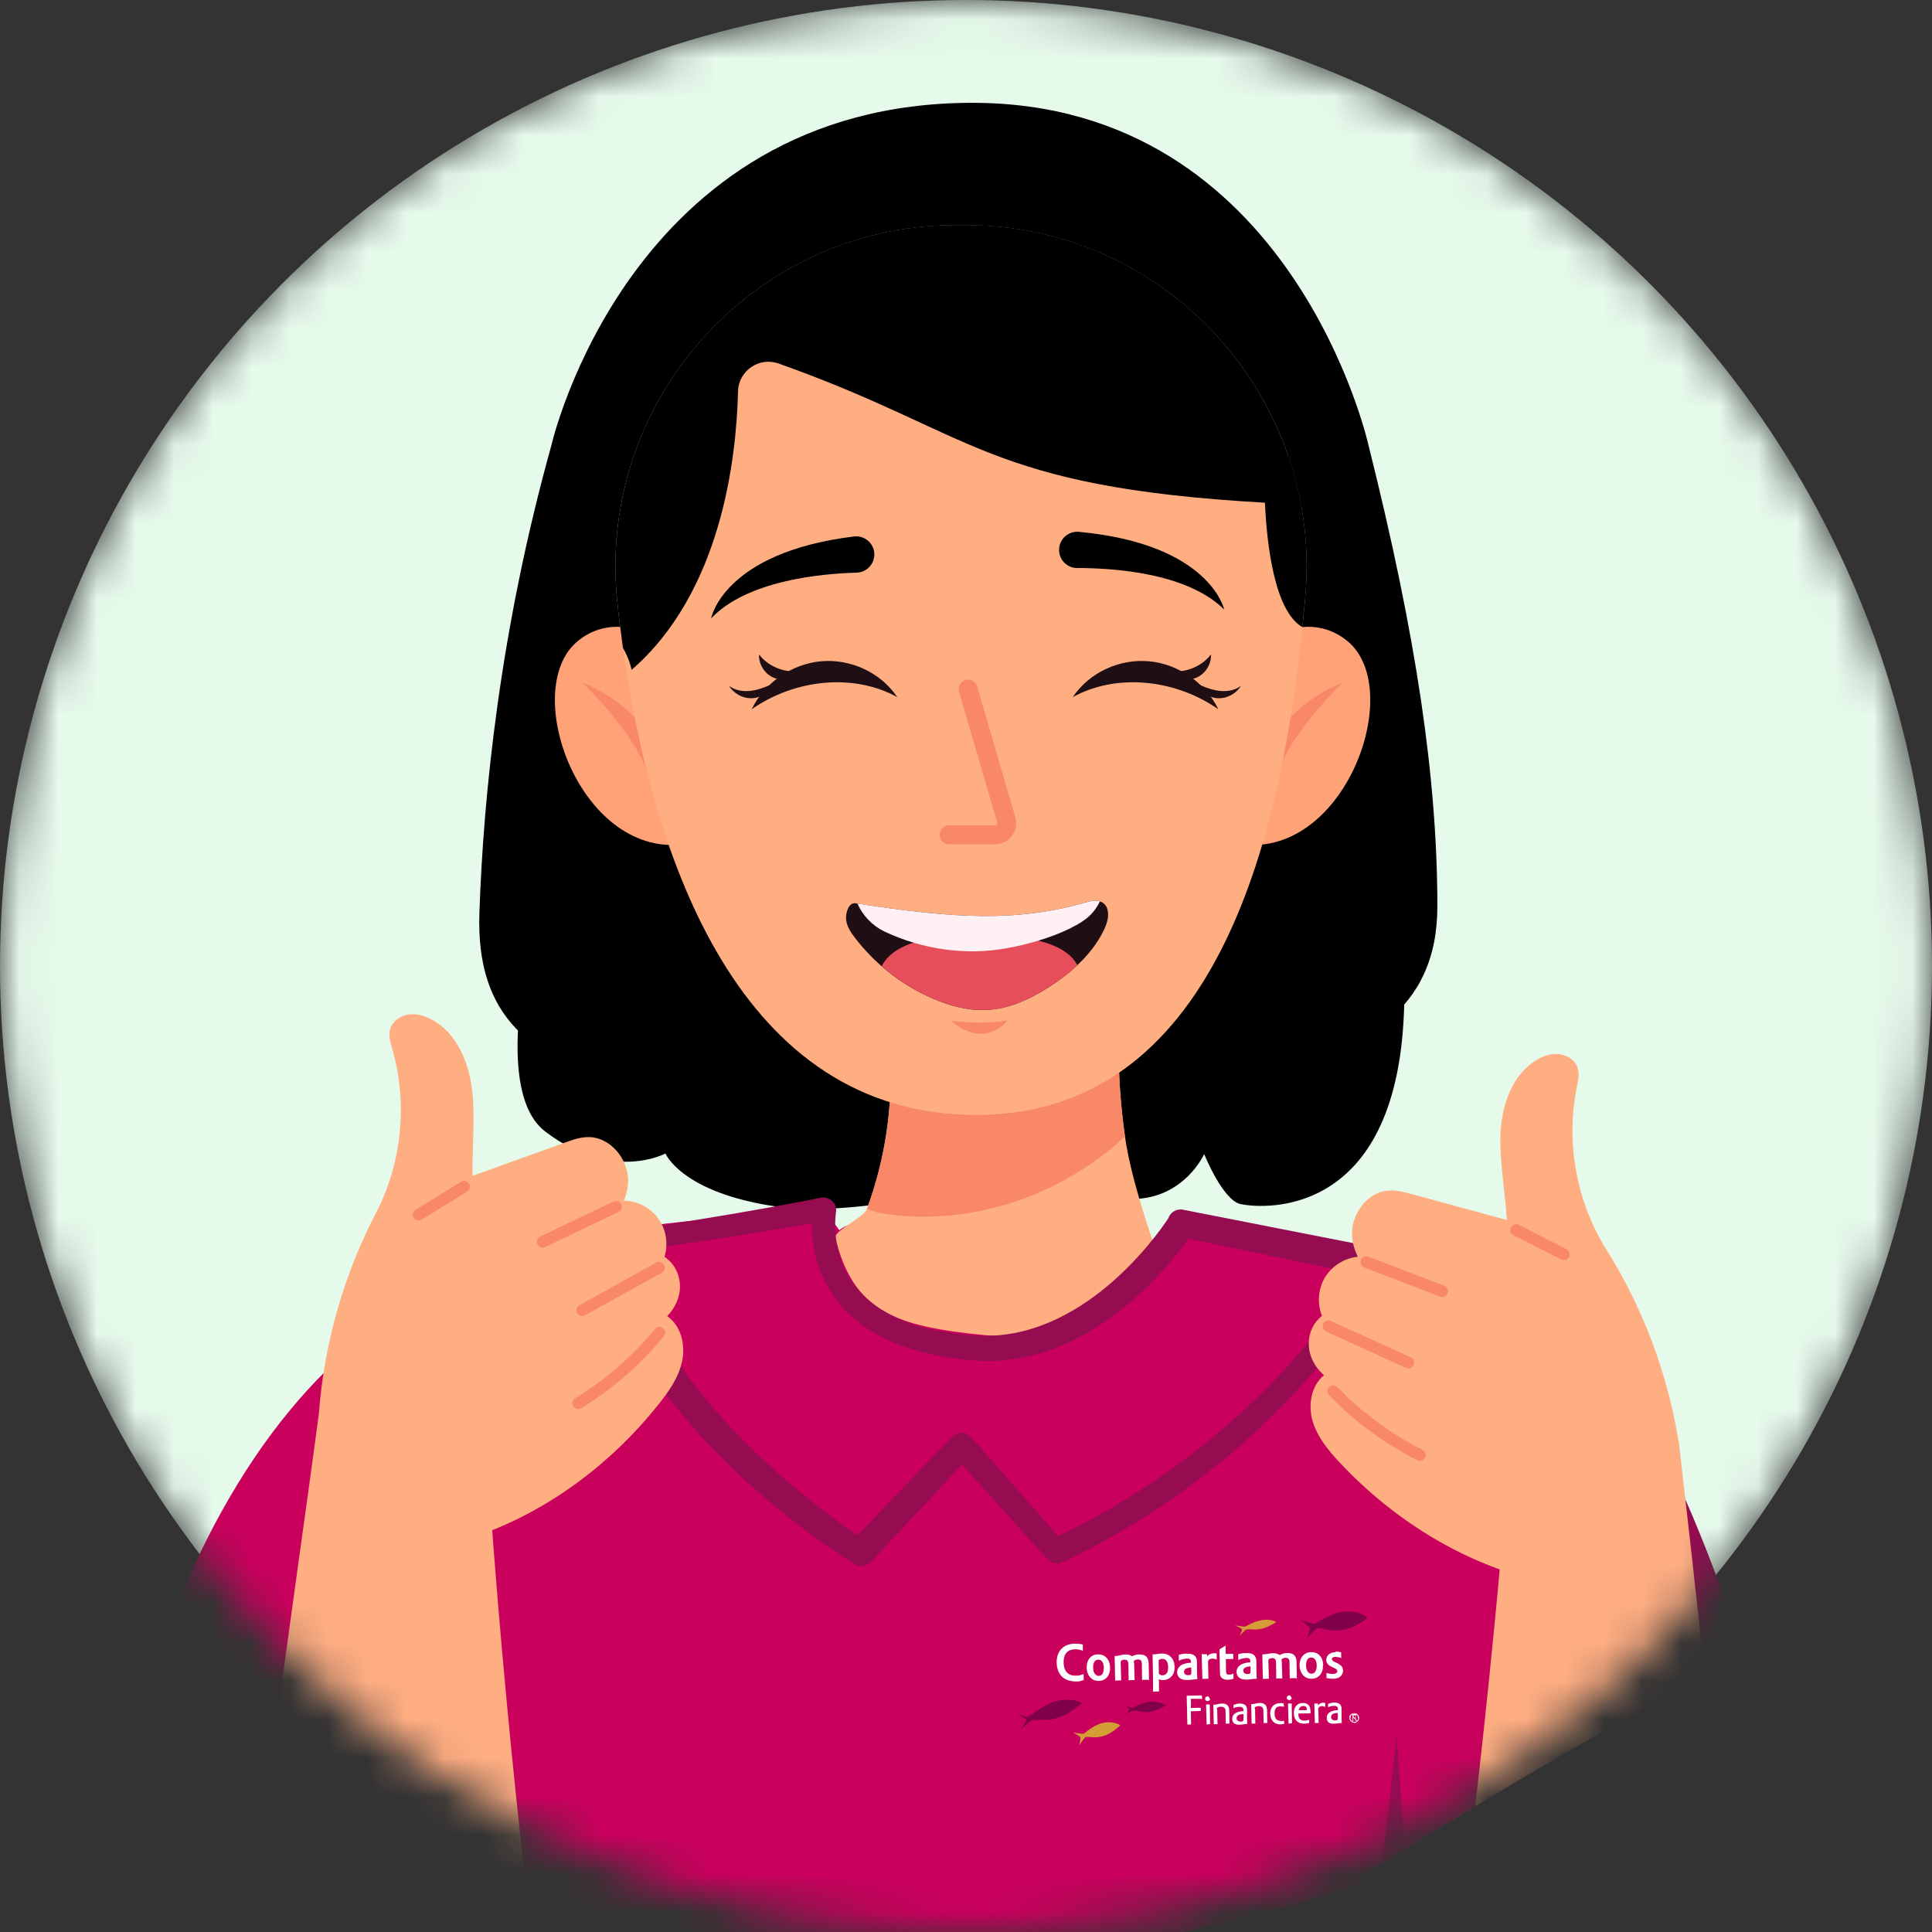 <svg width="50" height="50" viewBox="0 0 50 50" fill="none" xmlns="http://www.w3.org/2000/svg">
<rect x="0" y="0" width="50" height="50" fill="#333333" stroke="none"/>
<mask id="mask0_3511_5537" style="mask-type:luminance" maskUnits="userSpaceOnUse" x="0" y="0" width="50" height="50">
<path d="M24.999 50C38.806 50 49.998 38.806 49.998 25.001C49.998 11.195 38.806 0 24.999 0C11.192 0 0 11.194 0 24.999C0 38.805 11.194 49.998 24.999 49.998V50Z" fill="white"/>
</mask>
<g mask="url(#mask0_3511_5537)">
<circle cx="25" cy="25" r="25" fill="#E6FAEC"/>
<path d="M14.973 19.639C14.252 21.999 12.374 27.957 14.109 29.282C15.84 30.606 17.222 29.852 17.222 29.852C17.222 29.852 17.64 30.871 20.095 31.225C22.55 31.579 26.602 30.315 26.602 30.315C26.602 30.315 28.031 31.059 29.347 31.03C30.658 31.001 31.164 29.867 31.164 29.867C31.164 29.867 31.644 31.065 32.109 31.163C32.578 31.262 35.614 31.565 36.234 27.319C36.853 23.068 34.755 15.747 34.755 15.747C34.755 15.747 15.688 17.281 14.973 19.641V19.637V19.639Z" fill="black"/>
<path d="M35.417 11.525C36.659 16.48 37.195 20.141 37.199 23.441C37.205 26.195 35.248 27.169 32.77 27.757C30.514 28.291 27.531 28.857 24.421 29.056C21.323 29.254 18.408 28.706 16.208 28.086C13.768 27.395 12.312 26.358 12.407 23.62C12.51 20.606 12.936 16.304 14.27 11.525C14.27 11.525 16.281 2.661 25.164 2.661C33.459 2.661 35.417 11.525 35.417 11.525Z" fill="black"/>
<path d="M8.825 46.21C9.214 44.864 9.572 43.515 9.917 42.163C8.774 41.407 7.561 40.642 6.418 39.886C6.29 41.203 6.183 42.577 6.11 43.949C6.987 44.737 7.888 45.498 8.825 46.21Z" fill="#F88868"/>
<path d="M39.207 46.131C38.129 45.72 36.838 45.858 35.904 46.712C35.963 47.151 36.019 47.588 36.078 48.026C37.117 47.386 38.158 46.753 39.209 46.131H39.207Z" fill="#F88868"/>
<path d="M6.539 44.264C6.799 44.519 7.065 44.768 7.333 45.014C8.838 46.282 10.426 47.447 12.159 48.393C17.942 51.543 25.181 51.269 31.426 49.821C32.692 49.528 33.95 49.169 35.196 48.769C35.243 48.617 35.337 48.479 35.492 48.384C38.637 46.442 41.809 44.523 45.122 42.881C44.357 40.381 43.337 37.976 42.08 35.707C41.596 34.832 41.078 33.98 40.526 33.146C39.595 31.743 37.91 31.044 36.263 31.385C35.823 31.477 35.636 32.885 35.201 32.964C34.896 32.288 34.002 32.365 33.333 32.15C32.553 31.898 31.356 31.756 30.541 31.835C29.795 32.466 29.941 33.42 28.77 28.95C27.654 28.95 25.712 29.195 24.623 29.438C24.546 34.444 22.971 30.873 21.721 31.835C21.073 30.914 20.776 31.334 19.633 31.436C14.702 31.877 8.246 32.15 4.388 42.009C5.071 42.788 5.787 43.538 6.536 44.265L6.539 44.264Z" fill="#CA005D"/>
<path d="M45.125 42.88C44.36 40.38 43.34 37.974 42.083 35.706C42.922 38.209 43.648 40.748 44.26 43.316C44.547 43.168 44.835 43.023 45.124 42.88H45.125Z" fill="#960C51"/>
<path d="M36.352 47.857C36.283 46.871 36.215 45.883 36.146 44.897C36.027 46.002 35.907 47.109 35.77 48.215C35.964 48.096 36.158 47.976 36.352 47.857Z" fill="#960C51"/>
<path d="M33.6 44.343L33.602 44.361C33.602 44.482 33.669 44.537 33.766 44.53C33.802 44.53 33.849 44.518 33.882 44.507V44.591C33.842 44.597 33.806 44.608 33.758 44.608C33.602 44.613 33.487 44.527 33.484 44.335C33.48 44.179 33.579 44.068 33.723 44.072C33.856 44.072 33.91 44.16 33.916 44.279C33.913 44.298 33.922 44.32 33.913 44.34L33.582 44.346H33.588L33.6 44.343ZM33.798 44.26C33.798 44.26 33.827 44.25 33.824 44.233C33.817 44.186 33.795 44.153 33.734 44.15C33.705 44.154 33.668 44.158 33.654 44.179C33.633 44.199 33.613 44.227 33.611 44.257L33.804 44.26H33.798Z" fill="white"/>
<path d="M33.429 44.086C33.434 44.242 33.432 44.44 33.437 44.596L33.348 44.609L33.333 44.087H33.429V44.086Z" fill="white"/>
<path d="M33.426 43.936L33.429 43.959C33.429 43.959 33.42 43.978 33.409 43.98C33.409 43.98 33.391 43.989 33.387 43.995L33.363 43.997C33.344 43.995 33.333 43.99 33.318 43.98C33.305 43.97 33.302 43.952 33.301 43.941C33.304 43.922 33.308 43.91 33.318 43.895C33.336 43.887 33.346 43.879 33.358 43.878L33.381 43.875C33.381 43.875 33.4 43.884 33.401 43.895C33.401 43.895 33.41 43.913 33.416 43.917L33.419 43.941V43.929L33.423 43.933L33.426 43.936Z" fill="white"/>
<path d="M32.236 42.098C32.195 42.104 31.966 42.065 31.966 42.065C31.966 42.065 32.14 42.142 32.144 42.171C32.148 42.2 32.077 42.337 32.077 42.337C32.077 42.337 32.192 42.218 32.236 42.182C32.264 42.166 32.312 42.165 32.354 42.165C32.532 42.188 32.708 42.156 32.864 42.073C33.027 41.99 33.024 41.973 33.024 41.973C33.024 41.973 32.893 41.895 32.674 41.926C32.432 41.961 32.265 42.088 32.223 42.094L32.236 42.098Z" fill="#D49D35"/>
<path d="M28.049 44.87C28.008 44.876 27.773 44.838 27.773 44.838C27.773 44.838 27.95 44.939 27.958 44.956C27.973 44.978 27.933 45.159 27.933 45.159C27.933 45.159 28.038 45.012 28.075 44.969C28.101 44.942 28.164 44.956 28.193 44.952C28.408 44.987 28.628 44.931 28.809 44.803C28.988 44.669 28.991 44.644 28.991 44.644C28.991 44.644 28.812 44.532 28.55 44.588C28.288 44.643 28.082 44.853 28.043 44.87" fill="#D49D35"/>
<path d="M34.029 42.021C33.964 42.03 33.655 41.925 33.655 41.925C33.655 41.925 33.883 42.091 33.9 42.124C33.916 42.158 33.825 42.4 33.825 42.4C33.825 42.4 33.997 42.213 34.061 42.155C34.098 42.12 34.185 42.138 34.23 42.155C34.273 42.161 34.695 42.293 35.117 42.052C35.396 41.897 35.391 41.862 35.391 41.862C35.391 41.862 35.166 41.671 34.785 41.708C34.405 41.744 34.087 42.006 34.023 42.021H34.029Z" fill="#800049"/>
<path d="M26.625 44.431C26.568 44.451 26.312 44.349 26.312 44.349C26.312 44.349 26.555 44.489 26.563 44.505C26.577 44.527 26.418 44.76 26.418 44.76C26.418 44.76 26.573 44.623 26.637 44.566C26.695 44.515 26.832 44.502 26.917 44.508C26.995 44.515 27.326 44.552 27.733 44.282C27.995 44.1 27.996 44.069 27.996 44.069C27.996 44.069 27.76 43.935 27.38 44.014C27.007 44.097 26.683 44.403 26.619 44.418V44.429L26.625 44.431Z" fill="#800049"/>
<path d="M29.283 44.201C29.248 44.205 29.096 44.119 29.096 44.119C29.096 44.119 29.232 44.226 29.235 44.245C29.238 44.263 29.117 44.382 29.117 44.382C29.117 44.382 29.228 44.312 29.277 44.287C29.316 44.263 29.401 44.269 29.458 44.285C29.515 44.301 29.703 44.358 29.985 44.234C30.172 44.153 30.17 44.135 30.17 44.135C30.17 44.135 30.035 44.029 29.802 44.038C29.569 44.046 29.325 44.196 29.29 44.201" fill="#800049"/>
<path d="M28.047 43.475C27.985 43.503 27.922 43.523 27.849 43.516C27.584 43.517 27.361 43.388 27.346 43.035C27.339 42.687 27.569 42.534 27.834 42.538C27.896 42.541 27.961 42.544 28.024 42.559V42.722C27.96 42.696 27.897 42.685 27.831 42.682C27.645 42.685 27.521 42.782 27.527 43.033C27.533 43.286 27.678 43.373 27.852 43.366C27.919 43.369 27.982 43.347 28.044 43.326L28.047 43.476V43.475Z" fill="white"/>
<path d="M28.729 43.154C28.735 43.358 28.617 43.501 28.436 43.502C28.25 43.505 28.127 43.359 28.123 43.163C28.117 42.959 28.235 42.816 28.416 42.815C28.602 42.812 28.723 42.946 28.729 43.154ZM28.291 43.163C28.292 43.301 28.363 43.375 28.435 43.371C28.514 43.371 28.564 43.31 28.567 43.16C28.564 43.01 28.494 42.947 28.423 42.952C28.345 42.952 28.288 43.013 28.291 43.163Z" fill="white"/>
<path d="M29.713 43.471L29.557 43.475L29.551 43.061C29.551 42.977 29.516 42.946 29.445 42.945C29.404 42.95 29.345 42.965 29.344 42.996C29.341 43.015 29.348 43.031 29.351 43.048L29.364 43.479L29.209 43.484L29.203 43.07C29.203 42.985 29.168 42.955 29.108 42.952C29.054 42.953 29.002 42.967 29.003 43.015L29.016 43.488L28.86 43.492L28.847 42.857C28.98 42.857 29.022 42.819 29.13 42.816C29.22 42.816 29.259 42.84 29.299 42.864C29.36 42.831 29.424 42.811 29.497 42.818C29.63 42.818 29.721 42.87 29.727 43.044L29.736 43.482L29.711 43.474L29.713 43.471Z" fill="white"/>
<path d="M29.84 43.776C29.843 43.632 29.84 43.524 29.839 43.344L29.829 42.816C29.925 42.815 29.988 42.793 30.078 42.793C30.247 42.793 30.396 42.91 30.398 43.138C30.407 43.365 30.254 43.478 30.11 43.481C30.069 43.486 30.026 43.475 29.992 43.456L29.995 43.775L29.839 43.779L29.84 43.776ZM30.068 42.931C30.021 42.939 29.98 42.956 29.985 42.98L29.991 43.316C29.991 43.316 30.027 43.358 30.081 43.357C30.177 43.355 30.234 43.293 30.231 43.143C30.228 42.993 30.17 42.928 30.068 42.931Z" fill="white"/>
<path d="M30.824 43.035L30.821 43.012C30.826 42.956 30.791 42.92 30.718 42.924C30.645 42.929 30.576 42.945 30.509 42.978L30.507 42.828C30.575 42.806 30.645 42.79 30.725 42.798C30.881 42.793 30.974 42.852 30.977 43.002C30.98 43.104 30.976 43.2 30.979 43.308C30.98 43.361 30.985 43.427 30.987 43.456C30.88 43.459 30.811 43.481 30.713 43.478C30.55 43.478 30.469 43.405 30.463 43.28C30.463 43.153 30.562 43.044 30.813 43.031L30.826 43.035H30.824ZM30.83 43.155C30.699 43.162 30.638 43.2 30.642 43.271C30.649 43.318 30.684 43.356 30.744 43.353C30.805 43.356 30.827 43.341 30.829 43.316C30.833 43.261 30.831 43.207 30.829 43.153L30.83 43.155Z" fill="white"/>
<path d="M31.118 43.456L31.098 42.809L31.242 42.812L31.239 42.873C31.239 42.873 31.28 42.819 31.314 42.808C31.343 42.797 31.376 42.787 31.413 42.787C31.437 42.79 31.459 42.78 31.485 42.789L31.49 42.945L31.385 42.924C31.324 42.921 31.262 42.953 31.264 43.007C31.267 43.115 31.268 43.29 31.273 43.446L31.117 43.45V43.456H31.118Z" fill="white"/>
<path d="M31.723 42.804L31.916 42.801V42.934L31.725 42.937C31.725 43.069 31.728 43.171 31.73 43.273C31.738 43.32 31.758 43.342 31.812 43.34C31.849 43.34 31.889 43.328 31.923 43.312V43.445C31.878 43.464 31.825 43.471 31.771 43.473C31.656 43.471 31.572 43.423 31.572 43.302L31.561 42.684L31.716 42.59L31.722 42.8V42.806L31.723 42.804Z" fill="white"/>
<path d="M32.361 43.019L32.358 42.996C32.362 42.941 32.328 42.904 32.255 42.908C32.183 42.913 32.113 42.929 32.046 42.962L32.044 42.812C32.112 42.79 32.189 42.779 32.262 42.782C32.418 42.777 32.511 42.836 32.516 42.992C32.518 43.093 32.514 43.19 32.517 43.297C32.524 43.344 32.518 43.394 32.526 43.446C32.411 43.445 32.349 43.471 32.252 43.468C32.089 43.468 32.007 43.395 32.001 43.27C32.001 43.143 32.1 43.034 32.351 43.021H32.362L32.361 43.019ZM32.364 43.126C32.233 43.133 32.172 43.171 32.176 43.242C32.183 43.289 32.218 43.327 32.278 43.324C32.339 43.327 32.361 43.312 32.362 43.287C32.367 43.232 32.365 43.178 32.362 43.124L32.364 43.126Z" fill="white"/>
<path d="M33.534 43.429L33.378 43.433L33.372 43.019C33.372 42.935 33.337 42.904 33.266 42.903C33.225 42.908 33.167 42.923 33.166 42.954C33.163 42.973 33.17 42.989 33.173 43.006L33.186 43.437L33.03 43.442L33.024 43.028C33.024 42.944 32.989 42.913 32.929 42.91C32.883 42.917 32.823 42.925 32.825 42.973L32.838 43.446L32.682 43.45L32.669 42.815C32.807 42.814 32.851 42.783 32.953 42.786C33.043 42.786 33.083 42.809 33.122 42.834C33.177 42.796 33.247 42.78 33.324 42.78C33.457 42.78 33.549 42.833 33.554 43.006L33.563 43.445L33.531 43.431L33.534 43.429Z" fill="white"/>
<path d="M34.239 43.098C34.245 43.302 34.127 43.444 33.946 43.446C33.76 43.449 33.637 43.303 33.633 43.106C33.627 42.903 33.751 42.758 33.932 42.757C34.118 42.754 34.239 42.886 34.245 43.096H34.239V43.098ZM33.801 43.108C33.802 43.246 33.873 43.321 33.945 43.316C34.016 43.312 34.075 43.255 34.077 43.105C34.075 42.955 34.005 42.892 33.933 42.897C33.855 42.897 33.798 42.958 33.801 43.108Z" fill="white"/>
<path d="M34.555 42.747C34.602 42.739 34.659 42.749 34.708 42.761L34.711 42.911C34.66 42.888 34.605 42.885 34.557 42.879C34.503 42.881 34.464 42.904 34.469 42.94C34.471 43.036 34.752 43.026 34.758 43.23C34.755 43.34 34.687 43.444 34.5 43.447C34.439 43.444 34.385 43.44 34.33 43.43V43.297C34.378 43.307 34.44 43.324 34.494 43.322C34.566 43.318 34.611 43.293 34.611 43.251C34.608 43.143 34.333 43.159 34.324 42.967C34.324 42.84 34.414 42.761 34.57 42.757L34.557 42.747H34.555Z" fill="white"/>
<path d="M30.729 44.636L30.712 43.885L31.102 43.878L31.116 43.967C31.043 43.965 30.947 43.967 30.833 43.965C30.821 43.967 30.815 43.974 30.818 43.986C30.824 44.026 30.824 44.111 30.818 44.203L31.076 44.196V44.28L30.818 44.287L30.826 44.63H30.729V44.637V44.636Z" fill="white"/>
<path d="M31.309 44.108C31.314 44.264 31.312 44.462 31.317 44.618L31.228 44.631L31.213 44.11H31.309V44.108Z" fill="white"/>
<path d="M31.312 43.963L31.315 43.986C31.315 43.986 31.306 44.005 31.295 44.006L31.273 44.021L31.249 44.024C31.23 44.021 31.219 44.017 31.204 44.006C31.191 43.996 31.188 43.979 31.187 43.967C31.19 43.948 31.194 43.936 31.204 43.922C31.222 43.913 31.232 43.906 31.244 43.904L31.267 43.901C31.267 43.901 31.286 43.91 31.287 43.922C31.287 43.928 31.296 43.939 31.302 43.944L31.305 43.967L31.309 43.96L31.312 43.963Z" fill="white"/>
<path d="M31.501 44.237L31.509 44.622H31.413L31.401 44.119C31.509 44.116 31.523 44.09 31.625 44.087C31.721 44.086 31.812 44.126 31.812 44.259L31.819 44.607H31.723L31.717 44.279C31.717 44.201 31.672 44.172 31.599 44.17C31.532 44.167 31.488 44.198 31.487 44.228H31.498L31.5 44.239L31.501 44.237Z" fill="white"/>
<path d="M32.182 44.284L32.179 44.26C32.183 44.205 32.148 44.169 32.076 44.173C32.022 44.174 31.969 44.187 31.924 44.206V44.122C31.975 44.103 32.028 44.088 32.081 44.087C32.197 44.088 32.274 44.126 32.274 44.252V44.504C32.28 44.544 32.274 44.582 32.278 44.617C32.194 44.617 32.148 44.636 32.076 44.635C31.95 44.641 31.886 44.578 31.891 44.48C31.888 44.378 31.972 44.294 32.175 44.284H32.181H32.182ZM32.186 44.361C32.06 44.361 32 44.4 32.004 44.471C32.006 44.483 32.001 44.496 32.009 44.501C32.01 44.512 32.023 44.523 32.025 44.528C32.036 44.527 32.045 44.543 32.058 44.547L32.095 44.555C32.156 44.557 32.178 44.543 32.179 44.518C32.183 44.463 32.182 44.415 32.182 44.368" fill="white"/>
<path d="M32.481 44.222L32.488 44.607H32.392L32.38 44.104C32.488 44.101 32.502 44.075 32.605 44.072C32.701 44.071 32.785 44.113 32.791 44.244L32.798 44.592H32.702L32.696 44.265C32.696 44.186 32.651 44.157 32.578 44.155C32.511 44.152 32.468 44.183 32.466 44.214H32.478L32.479 44.224L32.481 44.222Z" fill="white"/>
<path d="M33.147 44.543C33.147 44.543 33.2 44.541 33.235 44.535V44.614C33.235 44.614 33.176 44.623 33.147 44.627C32.991 44.632 32.881 44.538 32.873 44.353C32.873 44.19 32.96 44.082 33.127 44.077C33.157 44.072 33.189 44.08 33.218 44.081L33.231 44.17C33.194 44.163 33.164 44.161 33.133 44.16C33.037 44.161 32.985 44.211 32.986 44.349C32.986 44.482 33.049 44.533 33.145 44.537V44.543H33.147Z" fill="white"/>
<path d="M34.028 44.603L34.015 44.087H34.105L34.112 44.139C34.112 44.139 34.137 44.1 34.165 44.084C34.194 44.074 34.216 44.065 34.24 44.067C34.259 44.069 34.277 44.067 34.296 44.071L34.299 44.173L34.224 44.154C34.163 44.151 34.114 44.182 34.115 44.23C34.123 44.319 34.124 44.457 34.125 44.59H34.029L34.031 44.603H34.028Z" fill="white"/>
<path d="M34.628 44.258L34.625 44.235C34.63 44.179 34.594 44.143 34.522 44.148C34.468 44.149 34.415 44.162 34.37 44.181V44.096C34.421 44.078 34.474 44.063 34.528 44.062C34.643 44.063 34.72 44.101 34.72 44.226V44.478C34.726 44.519 34.72 44.557 34.724 44.592C34.64 44.592 34.594 44.611 34.522 44.609C34.396 44.615 34.332 44.553 34.337 44.455C34.334 44.353 34.418 44.268 34.621 44.258H34.627H34.628ZM34.632 44.33C34.506 44.33 34.446 44.369 34.45 44.44C34.452 44.452 34.447 44.465 34.455 44.469C34.456 44.481 34.469 44.491 34.471 44.497C34.482 44.496 34.491 44.512 34.498 44.517L34.535 44.525C34.596 44.528 34.618 44.513 34.619 44.488C34.624 44.433 34.622 44.385 34.622 44.338L34.632 44.325V44.331V44.33Z" fill="white"/>
<path d="M35.059 44.587L34.985 44.568C34.985 44.568 34.944 44.531 34.935 44.515C34.921 44.493 34.928 44.463 34.924 44.438C34.919 44.413 34.934 44.388 34.957 44.372C34.972 44.352 35.001 44.342 35.019 44.339C35.042 44.336 35.065 44.332 35.097 44.346C35.122 44.349 35.138 44.377 35.153 44.393C35.167 44.415 35.172 44.438 35.175 44.461L35.164 44.511C35.164 44.511 35.145 44.544 35.134 44.552C35.116 44.56 35.106 44.568 35.09 44.582C35.067 44.585 35.055 44.594 35.038 44.59H35.049L35.061 44.587H35.059ZM35.055 44.346C35.055 44.346 35.014 44.352 34.998 44.367C34.976 44.381 34.966 44.396 34.957 44.415C34.955 44.434 34.952 44.457 34.949 44.476C34.952 44.499 34.966 44.515 34.981 44.531C34.995 44.547 35.02 44.556 35.033 44.56C35.058 44.563 35.075 44.56 35.091 44.552C35.115 44.549 35.125 44.528 35.134 44.515C35.144 44.502 35.153 44.476 35.144 44.46L35.138 44.419C35.137 44.407 35.128 44.39 35.115 44.386C35.102 44.375 35.094 44.371 35.075 44.361C35.062 44.351 35.045 44.353 35.033 44.355H35.045L35.056 44.346H35.055ZM35.029 44.537L35.005 44.54L34.998 44.367C35.017 44.37 35.027 44.362 35.045 44.359C35.081 44.359 35.1 44.37 35.1 44.406L35.093 44.437C35.093 44.437 35.077 44.451 35.072 44.457L35.119 44.534L35.096 44.537L35.051 44.477C35.051 44.477 35.036 44.461 35.03 44.463H35.019L35.023 44.536H35.029V44.537ZM35.046 44.45C35.046 44.45 35.087 44.444 35.09 44.419C35.093 44.4 35.08 44.39 35.051 44.394L35.027 44.397L35.035 44.45H35.046Z" fill="white"/>
<path d="M29.944 32.465C28.633 34.281 26.907 34.675 25.483 34.554C23.19 34.325 22.086 33.964 21.611 32.004C21.71 31.78 22.355 31.503 22.437 31.284C22.933 29.927 23.075 28.69 23.057 27.444C24.95 27.396 26.842 27.348 28.956 27.294C28.952 27.928 29.009 28.663 29.114 29.408C29.254 30.418 29.676 31.649 29.944 32.463V32.465Z" fill="#FFAE82"/>
<path d="M29.112 29.41C27.492 30.93 25.184 31.724 22.979 31.426C22.799 31.403 22.604 31.362 22.437 31.286C22.934 29.929 23.075 28.692 23.057 27.446C24.95 27.398 26.843 27.35 28.956 27.296C28.952 27.93 29.009 28.665 29.114 29.41H29.112Z" fill="#F88868"/>
<path d="M27.359 40.461C27.268 40.461 27.174 40.424 27.109 40.353L24.897 37.902L22.538 40.424C22.428 40.536 22.265 40.558 22.125 40.482C21.886 40.341 16.291 36.904 15.491 32.297C15.477 32.213 15.496 32.12 15.547 32.047C15.598 31.974 15.676 31.927 15.768 31.913C19.014 31.452 21.216 31.004 21.242 30.996C21.347 30.976 21.459 31.007 21.539 31.084C21.619 31.161 21.653 31.273 21.635 31.378C21.635 31.391 21.457 32.43 22.145 33.3C22.739 34.046 23.788 34.473 25.269 34.564C27.99 34.726 29.921 32.006 30.235 31.53C30.286 31.372 30.455 31.272 30.62 31.308L35.678 32.3C35.778 32.319 35.863 32.383 35.91 32.475C35.957 32.567 35.952 32.678 35.914 32.764C35.818 32.962 33.459 37.589 27.498 40.433C27.453 40.453 27.406 40.466 27.361 40.468V40.462L27.359 40.461ZM24.881 37.078H24.889C24.98 37.078 25.066 37.117 25.132 37.19L27.384 39.754C32.042 37.531 34.446 34.108 35.148 32.973L30.76 32.056C30.228 32.803 28.159 35.42 25.235 35.21C23.554 35.084 22.345 34.56 21.648 33.642C21.103 32.927 21.004 32.147 21.004 31.662C20.25 31.801 18.522 32.089 16.249 32.391C17.05 36.056 21.182 39.047 22.193 39.729L24.644 37.178C24.703 37.112 24.795 37.079 24.88 37.079L24.881 37.078Z" fill="#960C51"/>
<path d="M8.252 36.585C8.39 34.757 8.899 32.958 9.78 31.294C10.409 30.021 10.545 28.51 10.152 27.145C10.106 26.987 10.054 26.823 10.089 26.662C10.136 26.454 10.331 26.301 10.539 26.26C10.749 26.22 10.966 26.278 11.155 26.375C11.785 26.702 12.11 27.426 12.207 28.128C12.305 28.829 12.222 29.544 12.229 30.431C13.026 30.144 13.823 29.857 14.62 29.57C14.834 29.493 15.054 29.416 15.28 29.429C15.627 29.449 15.935 29.687 16.103 29.99C16.272 30.293 16.316 30.651 16.148 31.072C16.495 31.078 16.834 31.255 17.037 31.536C17.239 31.817 17.301 32.194 17.197 32.525C17.653 32.828 17.777 33.53 17.266 34.062C17.624 34.305 17.742 34.799 17.655 35.222C17.566 35.646 17.309 36.013 17.038 36.351C15.774 37.934 14.088 39.179 12.174 39.808C10.616 39.134 9.263 38.002 8.252 36.584V36.585Z" fill="#FFAE82"/>
<path d="M15.943 31.23C15.31 31.534 14.677 31.837 14.044 32.138" stroke="#F88868" stroke-width="0.3" stroke-linecap="round" stroke-linejoin="round"/>
<path d="M17.053 32.807C16.39 33.174 15.727 33.542 15.065 33.91" stroke="#F88868" stroke-width="0.3" stroke-linecap="round" stroke-linejoin="round"/>
<path d="M17.064 34.491C16.473 35.211 15.759 35.83 14.963 36.315" stroke="#F88868" stroke-width="0.3" stroke-linecap="round" stroke-linejoin="round"/>
<path d="M12.012 30.71C11.618 30.952 11.226 31.194 10.833 31.437" stroke="#F88868" stroke-width="0.3" stroke-linecap="round" stroke-linejoin="round"/>
<path d="M12.162 48.392C12.646 48.656 13.141 48.894 13.644 49.111C13.255 45.732 12.936 42.346 12.69 38.956C11.217 38.104 9.751 37.209 8.252 36.584C7.92 39.102 7.499 41.97 7.127 44.84C8.693 46.176 10.347 47.404 12.162 48.392Z" fill="#FFAE82"/>
<path d="M43.455 37.389C43.172 35.577 42.521 33.824 41.51 32.236C40.781 31.017 40.526 29.522 40.809 28.131C40.841 27.97 40.88 27.801 40.832 27.645C40.77 27.441 40.563 27.304 40.351 27.28C40.14 27.256 39.926 27.332 39.745 27.444C39.145 27.819 38.878 28.567 38.836 29.276C38.795 29.982 38.935 30.687 38.998 31.573C38.181 31.35 37.363 31.127 36.546 30.906C36.327 30.846 36.1 30.786 35.876 30.817C35.532 30.864 35.243 31.126 35.099 31.442C34.955 31.757 34.94 32.118 35.141 32.525C34.796 32.557 34.473 32.761 34.292 33.056C34.113 33.352 34.082 33.734 34.212 34.054C33.782 34.392 33.714 35.103 34.266 35.591C33.929 35.862 33.849 36.364 33.971 36.779C34.094 37.194 34.38 37.539 34.675 37.855C36.062 39.333 37.841 40.44 39.801 40.915C41.298 40.119 42.559 38.881 43.455 37.389Z" fill="#FFAE82"/>
<path d="M35.362 32.662C36.016 32.914 36.672 33.165 37.326 33.417" stroke="#F88868" stroke-width="0.3" stroke-linecap="round" stroke-linejoin="round"/>
<path d="M34.381 34.323C35.07 34.636 35.761 34.951 36.45 35.264" stroke="#F88868" stroke-width="0.3" stroke-linecap="round" stroke-linejoin="round"/>
<path d="M34.504 36.003C35.151 36.673 35.911 37.234 36.744 37.654" stroke="#F88868" stroke-width="0.3" stroke-linecap="round" stroke-linejoin="round"/>
<path d="M39.238 31.832C39.649 32.042 40.06 32.252 40.471 32.463" stroke="#F88868" stroke-width="0.3" stroke-linecap="round" stroke-linejoin="round"/>
<path d="M44.121 43.388C43.899 41.256 43.664 39.198 43.456 37.39C41.946 37.991 40.332 39.41 38.846 40.238C38.654 42.409 38.429 44.578 38.179 46.743C40.13 45.569 42.101 44.429 44.123 43.386L44.121 43.388Z" fill="#FFAE82"/>
<path d="M17.938 17.14C17.938 17.14 16.285 15.524 14.967 16.579C13.407 17.825 15.038 22.309 17.804 21.834" fill="#FFA278"/>
<path d="M17.496 20.349C17.272 19.675 16.641 18.286 15.073 17.667C15.073 17.667 16.746 19.246 16.874 20.467C16.892 20.628 17.023 20.75 17.183 20.745H17.219C17.42 20.738 17.557 20.541 17.495 20.351L17.496 20.349Z" fill="#F88868"/>
<path d="M31.886 17.14C31.886 17.14 33.537 15.524 34.857 16.579C36.414 17.825 34.785 22.309 32.02 21.834" fill="#FFA278"/>
<path d="M32.328 20.349C32.549 19.675 33.181 18.286 34.749 17.667C34.749 17.667 33.075 19.246 32.948 20.467C32.932 20.628 32.801 20.75 32.639 20.745H32.603C32.402 20.738 32.265 20.541 32.329 20.351L32.328 20.349Z" fill="#F88868"/>
<path d="M33.783 15.434C33.76 15.692 33.733 15.961 33.706 16.231C33.135 21.807 31.413 28.854 25.264 28.854C19.116 28.854 16.893 22.204 16.121 16.767C16.067 16.369 16.017 15.985 15.978 15.604C15.427 10.437 19.438 5.885 24.633 5.827H25.098C28.962 5.877 32.176 8.393 33.343 11.812C33.486 12.225 33.592 12.646 33.674 13.078C33.812 13.833 33.851 14.626 33.781 15.434H33.783Z" fill="#FFAE82"/>
<path d="M25.755 21.85H24.564C24.428 21.85 24.319 21.739 24.319 21.604C24.319 21.468 24.427 21.359 24.564 21.359H25.755C25.779 21.359 25.792 21.347 25.799 21.336C25.808 21.327 25.815 21.309 25.808 21.289L24.819 17.903C24.781 17.772 24.855 17.638 24.983 17.599C25.114 17.561 25.25 17.635 25.289 17.765L26.277 21.151C26.326 21.317 26.294 21.493 26.191 21.631C26.086 21.77 25.927 21.85 25.754 21.85H25.755Z" fill="#F88868"/>
<path d="M22.625 14.294C22.655 14.568 22.448 14.811 22.174 14.82C21.253 14.845 19.333 15.021 18.404 16.004C18.404 16.004 18.711 14.301 22.1 13.884C22.358 13.852 22.594 14.037 22.626 14.295L22.625 14.294Z" fill="black"/>
<path d="M27.411 14.191C27.386 14.465 27.603 14.701 27.877 14.701C28.798 14.699 30.722 14.82 31.681 15.774C31.681 15.774 31.324 14.082 27.924 13.764C27.663 13.739 27.434 13.93 27.411 14.191Z" fill="black"/>
<path d="M32.734 13.01C25.478 12.597 25.253 11.216 20.149 9.408C19.645 9.229 19.113 9.595 19.1 10.129C19.058 11.886 18.662 15.326 16.345 17.337C16.345 17.337 16.303 17.079 16.121 16.766C16.067 16.368 16.017 15.983 15.978 15.603C15.427 10.435 19.438 5.884 24.633 5.824H25.098C28.962 5.874 32.176 8.391 33.343 11.812C33.486 12.225 33.592 12.644 33.674 13.078C33.674 13.078 33.334 13.064 32.734 13.01Z" fill="black"/>
<path d="M33.783 15.433C33.76 15.691 33.734 15.961 33.706 16.23C32.983 15.815 32.785 14.093 32.736 13.009C32.709 12.479 32.718 12.103 32.718 12.103C32.718 12.103 32.76 11.915 33.345 11.812C33.487 12.224 33.594 12.645 33.675 13.078C33.814 13.832 33.853 14.625 33.783 15.433Z" fill="black"/>
<path d="M28.559 24.09C28.391 24.428 28.155 24.722 27.88 24.98C27.642 25.206 27.373 25.404 27.095 25.577C26.643 25.858 26.146 26.09 25.617 26.132C25.113 26.174 24.611 26.045 24.147 25.845C23.664 25.637 23.213 25.353 22.817 25.008C22.565 24.786 22.334 24.541 22.13 24.276C22.022 24.135 21.917 23.98 21.898 23.804C21.879 23.628 21.963 23.35 22.14 23.377L22.189 23.384C24.681 23.768 26.331 23.878 28.176 23.332C28.276 23.302 28.38 23.299 28.466 23.329C28.552 23.355 28.62 23.417 28.652 23.51C28.718 23.701 28.648 23.909 28.559 24.088V24.09Z" fill="#1F0E13"/>
<path d="M27.881 24.98C27.644 25.205 27.374 25.404 27.096 25.577C26.645 25.858 26.148 26.09 25.619 26.132C25.115 26.174 24.612 26.044 24.149 25.845C23.665 25.637 23.215 25.352 22.819 25.007C22.837 24.966 22.861 24.927 22.887 24.889C23.066 24.639 23.348 24.491 23.645 24.395C23.716 24.37 23.789 24.35 23.86 24.331C24.806 24.088 25.81 24.11 26.762 24.318C26.799 24.327 26.834 24.336 26.87 24.343C27.275 24.443 27.698 24.625 27.881 24.978V24.98Z" fill="#E74E5B"/>
<path d="M28.466 23.331C28.403 23.456 28.324 23.573 28.235 23.664C27.995 23.915 27.468 24.163 26.87 24.345C26.353 24.502 25.782 24.608 25.297 24.619C24.739 24.633 24.179 24.556 23.645 24.397C23.387 24.32 23.136 24.224 22.893 24.109C22.578 23.96 22.332 23.699 22.189 23.384C24.68 23.768 26.331 23.878 28.176 23.332C28.276 23.302 28.38 23.299 28.466 23.329V23.331Z" fill="#FFF0F3"/>
<path d="M24.628 26.418C25.106 26.483 25.594 26.481 26.072 26.409C25.904 26.631 25.626 26.762 25.349 26.753C25.072 26.744 24.802 26.594 24.628 26.418Z" fill="#F88868"/>
<path d="M31.53 18.355C31.198 17.671 30.493 17.182 29.736 17.114C28.978 17.045 28.196 17.397 27.762 18.042C28.895 17.416 30.415 17.577 31.529 18.355H31.53Z" fill="#1F0E13"/>
<path d="M30.215 17.356C30.627 17.44 31.082 17.271 31.34 16.938C31.353 17.184 31.201 17.431 30.975 17.533C30.75 17.634 30.464 17.581 30.215 17.357V17.356Z" fill="#1F0E13"/>
<path d="M30.923 17.67C31.114 17.756 31.309 17.842 31.516 17.874C31.723 17.906 31.949 17.877 32.115 17.75C31.991 17.957 31.746 18.085 31.506 18.069C31.265 18.053 31.04 17.894 30.923 17.67Z" fill="#1F0E13"/>
<path d="M19.453 18.355C19.785 17.671 20.49 17.182 21.248 17.114C22.005 17.045 22.788 17.397 23.222 18.042C22.088 17.416 20.569 17.577 19.454 18.355H19.453Z" fill="#1F0E13"/>
<path d="M20.768 17.356C20.356 17.44 19.901 17.271 19.644 16.938C19.631 17.184 19.782 17.431 20.008 17.533C20.234 17.634 20.519 17.581 20.768 17.357V17.356Z" fill="#1F0E13"/>
<path d="M20.06 17.67C19.869 17.756 19.674 17.842 19.467 17.874C19.26 17.906 19.035 17.877 18.868 17.75C18.992 17.957 19.237 18.085 19.477 18.069C19.718 18.053 19.944 17.894 20.06 17.67Z" fill="#1F0E13"/>
</g>
</svg>
